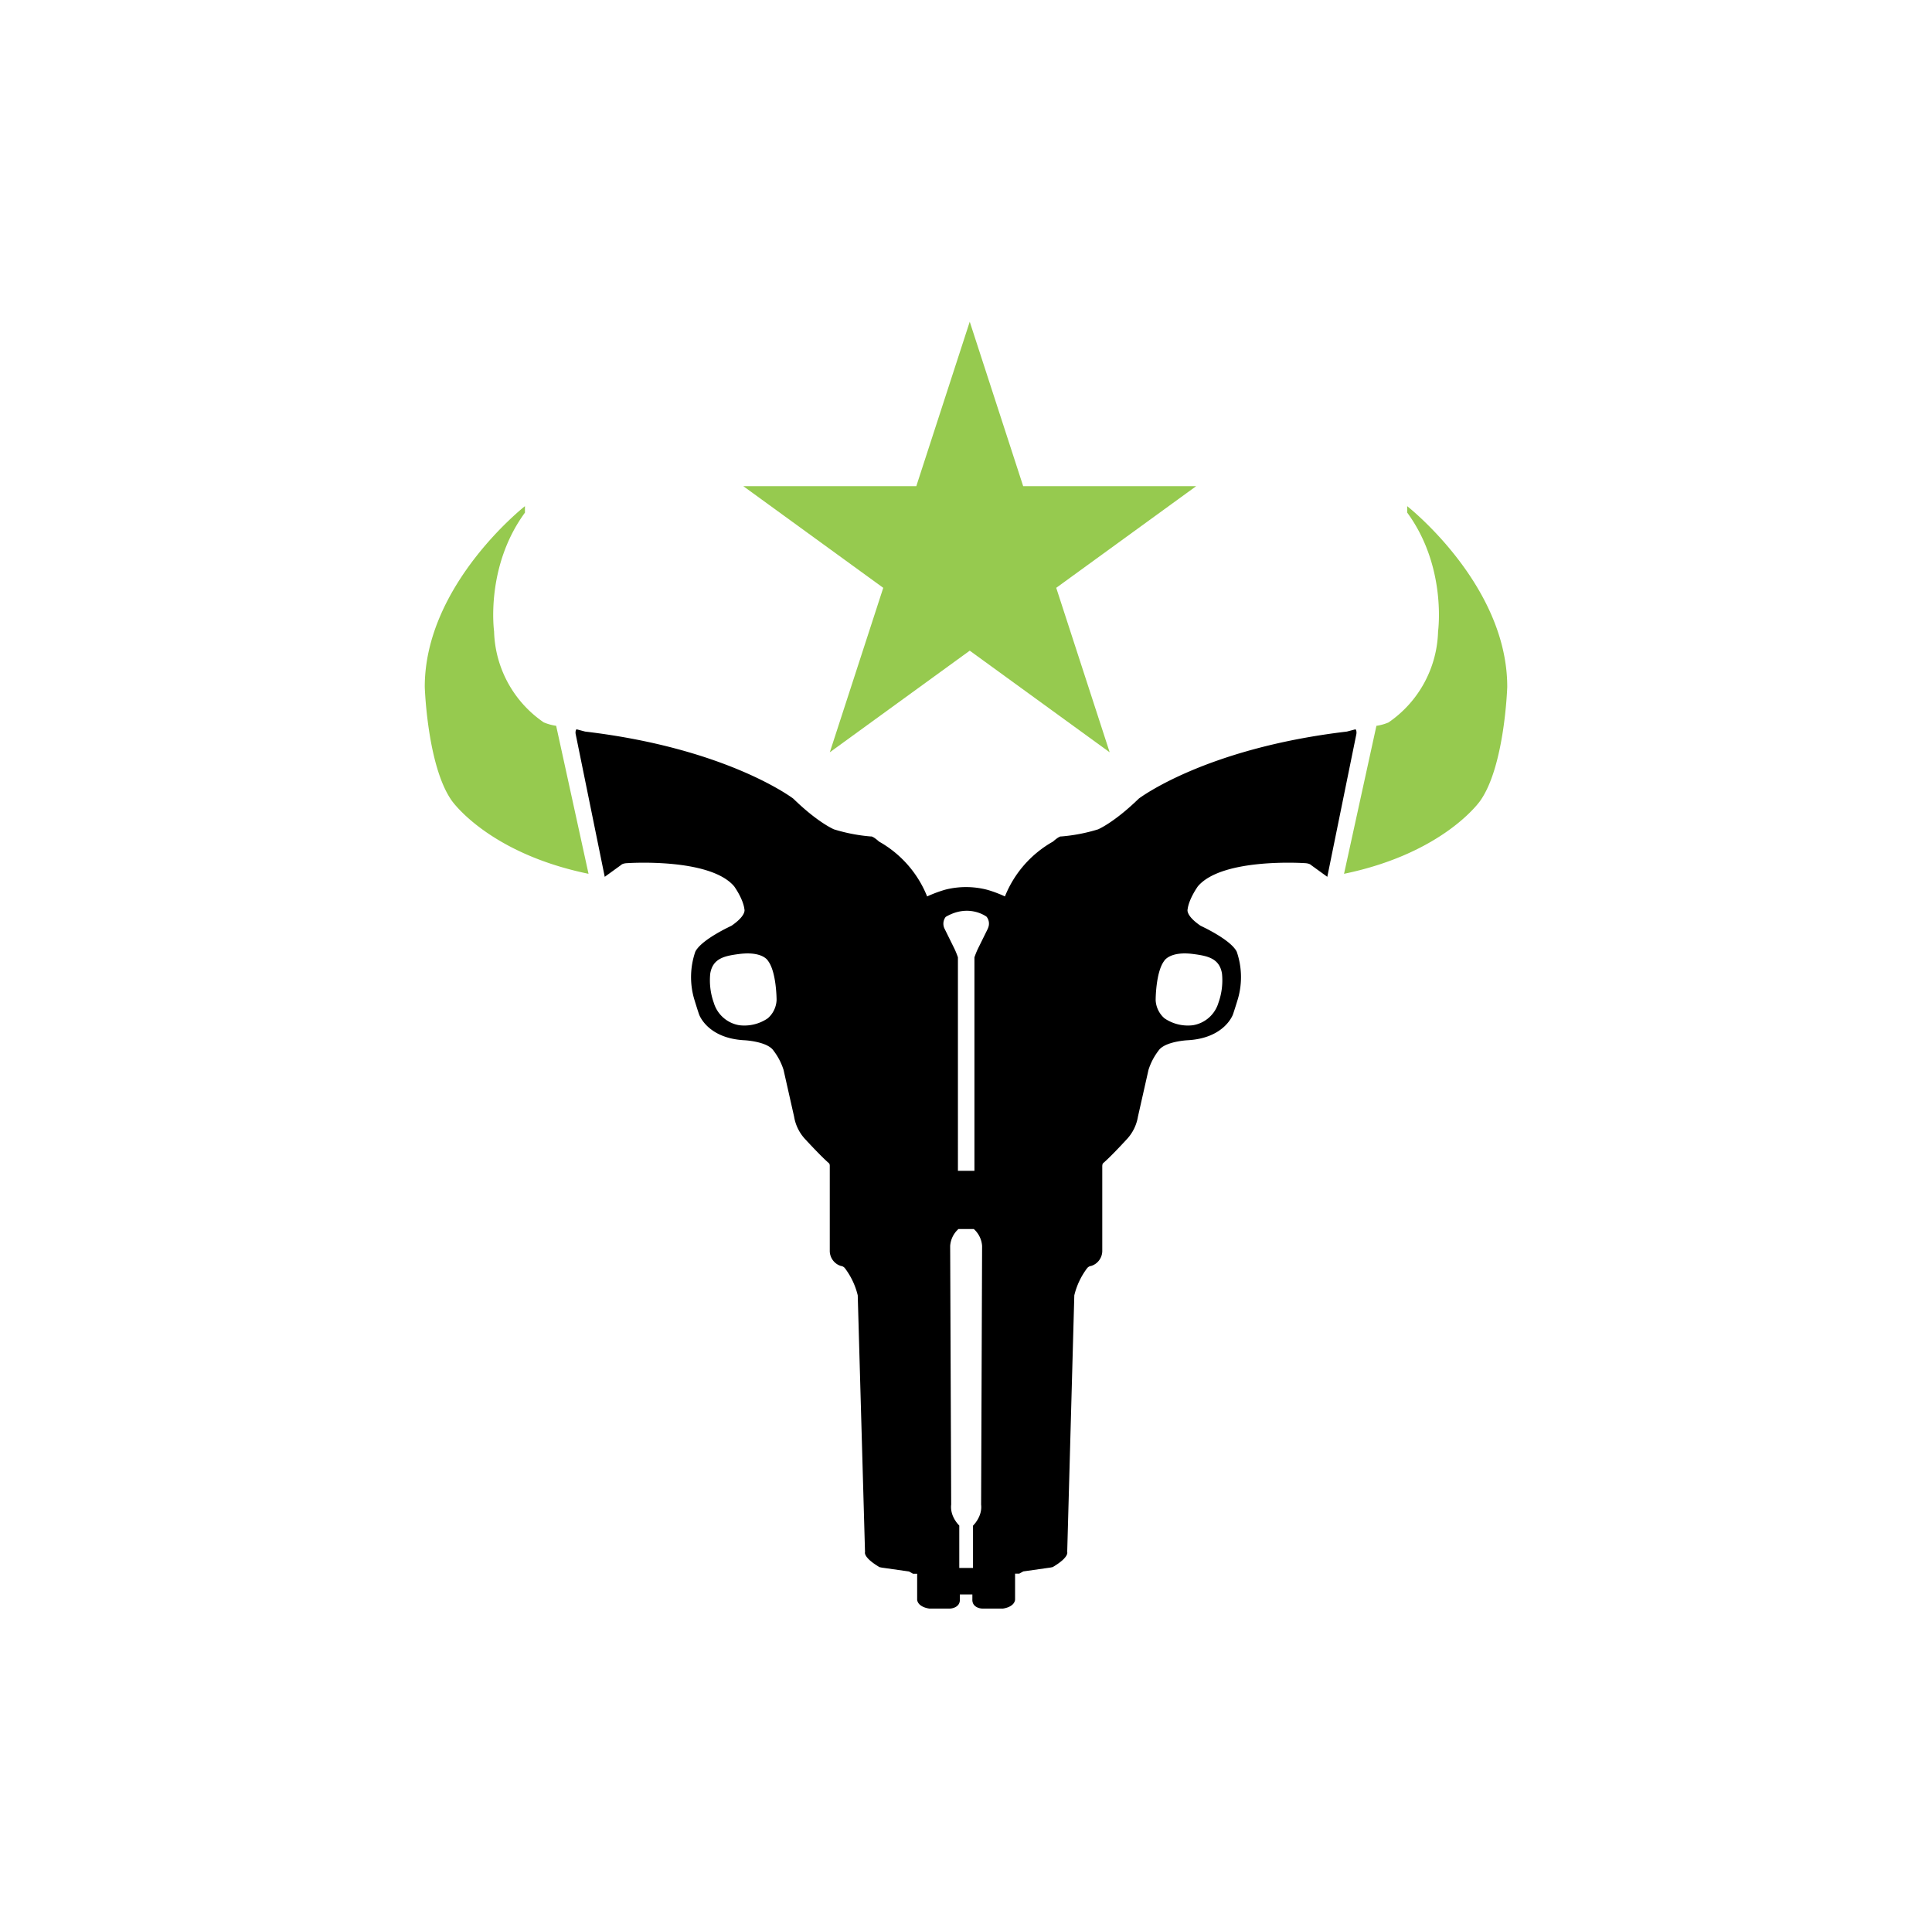 <svg xmlns="http://www.w3.org/2000/svg" width="300.193" height="300" viewBox="0 0 300.193 300">
    <path fill="#96ca4f" stroke-width=".467" d="M150.678 50l8.303 25.56h26.877l-21.742 15.798 8.303 25.56-21.742-15.794-21.742 15.794 8.303-25.56-21.742-15.798h26.877z"/>
    <path stroke-width=".467" d="M210.624 113.343l-1.346.355c-22.148 2.617-32.34 10.425-32.34 10.425-3.841 3.738-6.322 4.771-6.322 4.771a26.667 26.667 0 01-5.701 1.103c-.35-.079-1.294.794-1.294.794a17.041 17.041 0 00-7.476 8.528 19.48 19.48 0 00-2.663-1.009 13.084 13.084 0 00-6.621-.037 20.205 20.205 0 00-2.804 1.047 17.041 17.041 0 00-7.476-8.528s-.935-.874-1.294-.794a26.667 26.667 0 01-5.701-1.103s-2.481-1.023-6.322-4.771c0 0-10.191-7.808-32.34-10.425l-1.346-.355s-.257.234-.103.878l4.49 22.05 2.542-1.841s.206-.262.986-.285c0 0 12.789-.874 16.583 3.607 0 0 1.402 1.93 1.593 3.575 0 0 .355.935-2.028 2.561 0 0-4.673 2.126-5.607 4.028a12.149 12.149 0 00-.201 7.247s.407 1.369.785 2.481c0 0 1.252 3.738 7.088 4.028 0 0 3.528.178 4.49 1.621a9.761 9.761 0 011.547 2.962l1.645 7.294a6.747 6.747 0 001.673 3.444s2.519 2.748 3.738 3.785c0 0 .15.107.131.495v13.055a2.463 2.463 0 001.724 2.42.935.935 0 01.668.402 11.462 11.462 0 011.953 4.163l1.131 39.909s-.346.799 2.252 2.336l.364.075 4.205.598.635.346h.645v3.99s-.065 1.112 1.869 1.43h3.271s1.575-.079 1.495-1.463v-.738h1.944v.738c-.079 1.402 1.495 1.463 1.495 1.463h3.271c1.93-.322 1.869-1.43 1.869-1.43v-4h.645l.635-.346 4.205-.598.364-.075c2.598-1.528 2.252-2.336 2.252-2.336l1.103-39.9a11.462 11.462 0 011.953-4.163.935.935 0 01.668-.402 2.463 2.463 0 001.724-2.42v-13.055c0-.388.131-.495.131-.495 1.229-1.037 3.738-3.785 3.738-3.785a6.747 6.747 0 001.673-3.444l1.645-7.294a9.761 9.761 0 011.547-2.962c.963-1.444 4.49-1.621 4.49-1.621 5.832-.304 7.088-4.028 7.088-4.028.378-1.117.785-2.481.785-2.481a12.149 12.149 0 00-.201-7.247c-.935-1.902-5.607-4.028-5.607-4.028-2.383-1.621-2.028-2.561-2.028-2.561.201-1.645 1.593-3.575 1.593-3.575 3.794-4.481 16.583-3.607 16.583-3.607.78.028.986.285.986.285l2.542 1.841 4.49-22.05c.15-.645-.107-.878-.107-.878zm-91.323 44.914a6.439 6.439 0 01-4.458 1.075 4.981 4.981 0 01-3.934-3.486 10.364 10.364 0 01-.551-4.537c.393-2.36 2.191-2.743 4.486-3.042 3.696-.467 4.486 1.061 4.486 1.061 1.336 1.738 1.336 6.098 1.336 6.098a4 4 0 01-1.364 2.832zm33.143 75.581c.224 1.869-1.257 3.271-1.257 3.271v6.579h-2.135v-6.598s-1.481-1.369-1.257-3.271l-.159-40.185a3.892 3.892 0 011.285-2.621h2.392a3.892 3.892 0 011.285 2.621zm1.056-89.533l-1.57 3.182a13.126 13.126 0 00-.523 1.299v33.176h-2.565V148.785a13.126 13.126 0 00-.523-1.299l-1.57-3.182a1.743 1.743 0 01.192-1.804c3.631-2.126 6.355-.023 6.355-.023a1.729 1.729 0 01.192 1.827zm31.886 3.962c2.294.299 4.093.682 4.486 3.042a10.364 10.364 0 01-.551 4.537 4.981 4.981 0 01-3.934 3.486 6.439 6.439 0 01-4.458-1.075 4 4 0 01-1.364-2.832s0-4.36 1.336-6.098c-.014 0 .878-1.528 4.472-1.061z"/>
    <path fill="#96ca4f" stroke-width=".467" d="M86.415 112.801a7.813 7.813 0 01-1.93-.533 17.709 17.709 0 01-7.715-14.14s-1.402-10 4.794-18.452v-1.009S66 90.853 66 106.75c0 0 .383 12.261 4.182 17.667 0 0 5.607 8.163 21.265 11.387zm132.232-34.134v.995c6.201 8.448 4.799 18.466 4.799 18.466a17.709 17.709 0 01-7.71 14.158 7.738 7.738 0 01-1.869.519l-5.032 22.999c15.611-3.233 21.177-11.369 21.177-11.369 3.799-5.406 4.182-17.667 4.182-17.667.023-15.915-15.546-28.102-15.546-28.102z"/>
</svg>
